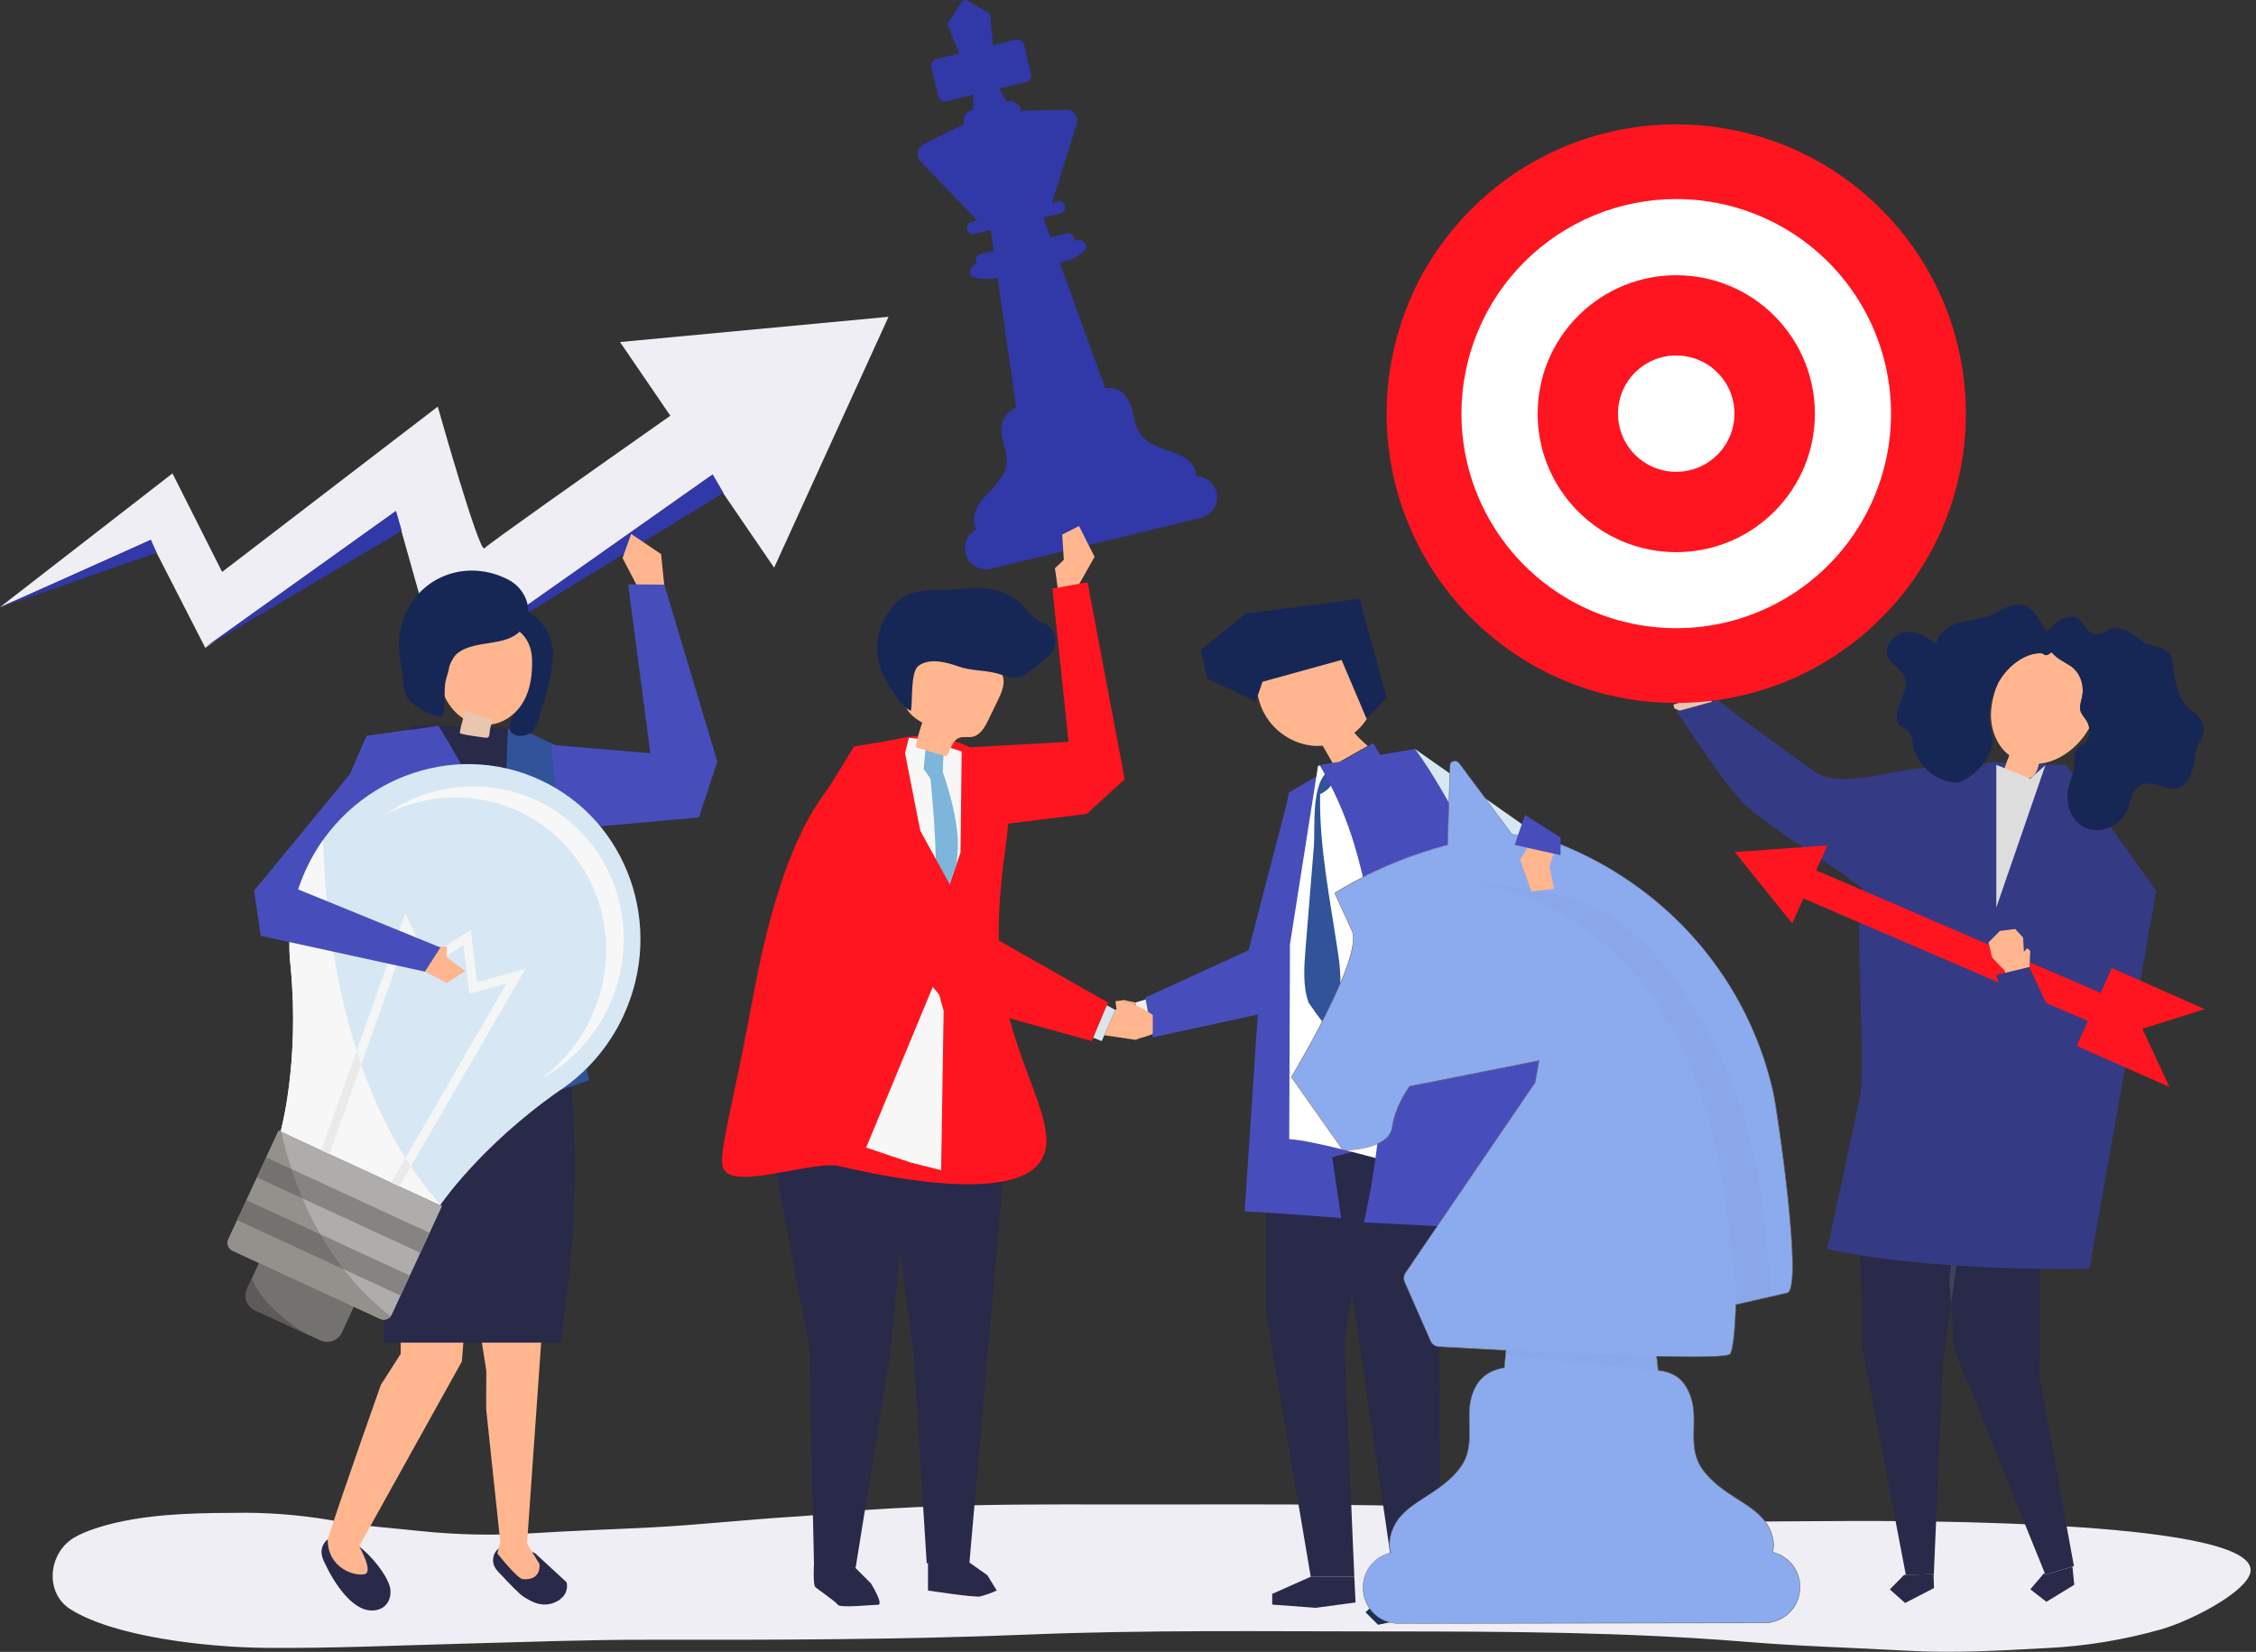 <svg width="411" height="301" viewBox="0 0 411 301" fill="none" xmlns="http://www.w3.org/2000/svg">
<rect x="0" y="0" width="411" height="301" fill="#333333" stroke="none"/>
<path d="M193.289 274.125C181.565 274.125 169.837 274.317 158.133 275.113C153.729 275.413 149.396 276.073 144.976 276.337C136.139 276.869 127.462 277.861 118.593 278.317C111.454 278.685 104.283 278.905 97.164 279.369C90.268 279.819 83.347 279.685 76.475 278.969C71.574 278.433 66.645 278.129 61.824 277.269C56.26 276.23 50.615 275.687 44.955 275.645C36.947 275.681 29.135 275.685 21.467 277.381C18.776 277.981 15.461 278.981 13.435 280.214C8.758 283.078 8.125 290.215 12.794 293.204C20.666 298.208 37.463 300.173 48.494 300.265C60.583 300.365 72.322 299.817 84.431 299.497C95.678 299.197 106.897 298.768 118.165 298.784C141.176 298.816 164.211 298.784 187.163 297.844C208.745 296.964 230.378 297.268 252.028 297.268C274.207 297.268 296.237 297.372 318.255 299.173C327.865 299.973 337.627 300.233 347.269 300.773C355.901 301.265 364.202 300.773 372.803 300.305C379.897 299.967 386.928 298.816 393.76 296.876C398.965 295.36 408.214 290.647 409.808 287.031C414.273 276.881 346.876 277.125 336.534 277.149C324.958 277.173 313.31 277.405 301.723 277.149C296.897 276.973 292.084 276.528 287.308 275.817C282.579 275.185 277.814 275.345 273.018 275.081C252.997 273.969 232.977 274.129 212.901 274.129C206.354 274.145 199.824 274.113 193.289 274.125Z" fill="#EFEEF5"/>
<path d="M62.515 162.046L73.274 150.964L77.518 132.87L79.893 132.245L66.767 134.094L63.752 141.043L46.307 162.274L46.343 162.402C51.736 162.826 57.126 161.262 62.515 162.046Z" fill="#474EBB"/>
<path d="M257.781 136.478L282.286 153.697L298.398 167.947L291.523 168.995L259.767 147.74L257.781 136.478Z" fill="#D7E8F4"/>
<path d="M217.939 86.814C217.938 86.463 217.884 86.114 217.779 85.778C217.586 85.216 217.277 84.7 216.87 84.266C215.853 83.134 214.32 82.638 212.866 82.146C211.321 81.618 209.759 81.022 208.522 79.965C206.163 77.965 206.964 74.868 205.319 72.508C204.145 70.82 202.88 70.588 201.351 70.736L193.062 47.848L194.592 47.476C195.308 47.304 198.139 45.792 197.935 44.96V44.928C197.872 44.549 197.662 44.21 197.35 43.985C197.038 43.76 196.649 43.667 196.269 43.728L195.669 43.872C195.705 43.712 195.705 43.547 195.669 43.388V43.364C195.634 43.22 195.571 43.084 195.484 42.965C195.397 42.846 195.286 42.745 195.16 42.668C195.033 42.592 194.893 42.541 194.746 42.519C194.6 42.496 194.451 42.504 194.307 42.539L191.392 43.248L190.083 39.647L193.202 38.887C193.346 38.853 193.482 38.791 193.602 38.704C193.722 38.618 193.824 38.508 193.902 38.382C193.979 38.256 194.031 38.116 194.054 37.97C194.077 37.824 194.07 37.674 194.035 37.531V37.511C194 37.367 193.937 37.231 193.849 37.111C193.761 36.992 193.651 36.891 193.524 36.814C193.397 36.737 193.257 36.686 193.11 36.663C192.963 36.641 192.814 36.647 192.67 36.682L191.665 36.926L196.217 22.404C196.278 22.108 196.271 21.803 196.196 21.511C196.122 21.218 195.982 20.946 195.788 20.715C195.593 20.484 195.349 20.3 195.073 20.177C194.797 20.054 194.497 19.995 194.195 20.004L188.638 20.108C187.773 20.108 186.912 20.176 186.055 20.252L186.007 20.056C185.871 19.504 185.522 19.028 185.035 18.733C184.549 18.438 183.965 18.349 183.412 18.484L183.308 18.512L182.075 16.111L186.944 14.931C187.1 14.895 187.246 14.829 187.376 14.736C187.506 14.643 187.616 14.525 187.699 14.389C187.783 14.253 187.838 14.102 187.863 13.944C187.887 13.787 187.879 13.626 187.841 13.471L186.552 8.122C186.515 7.966 186.448 7.82 186.354 7.69C186.26 7.561 186.141 7.452 186.004 7.369C185.867 7.286 185.715 7.232 185.557 7.209C185.398 7.185 185.237 7.194 185.082 7.234L180.902 8.246L180.405 2.869C180.395 2.751 180.356 2.637 180.292 2.538C180.228 2.438 180.14 2.356 180.037 2.297L176.177 0.097C176.012 0.003 175.817 -0.024 175.632 0.022C175.447 0.067 175.287 0.181 175.184 0.341L172.782 4.057C172.717 4.156 172.677 4.269 172.665 4.387C172.653 4.505 172.67 4.624 172.714 4.733L174.744 9.738L170.571 10.754C170.415 10.79 170.268 10.857 170.138 10.95C170.008 11.043 169.898 11.162 169.814 11.298C169.731 11.434 169.675 11.586 169.651 11.744C169.627 11.902 169.635 12.064 169.674 12.219L170.972 17.572C171.008 17.727 171.076 17.874 171.17 18.003C171.264 18.132 171.383 18.242 171.52 18.324C171.656 18.407 171.808 18.462 171.967 18.485C172.125 18.508 172.286 18.5 172.441 18.46L177.306 17.259V19.96H177.23C176.955 20.024 176.695 20.142 176.465 20.308C176.235 20.473 176.04 20.681 175.892 20.922C175.743 21.162 175.643 21.43 175.598 21.709C175.553 21.988 175.563 22.273 175.628 22.548L175.669 22.704C174.726 23.08 173.801 23.495 172.894 23.948L168.285 26.253C168.019 26.385 167.786 26.574 167.603 26.807C167.419 27.04 167.29 27.311 167.224 27.6C167.158 27.889 167.157 28.189 167.222 28.479C167.286 28.768 167.414 29.039 167.596 29.273L178.031 40.183L176.99 40.435C176.846 40.469 176.709 40.532 176.589 40.619C176.469 40.706 176.368 40.816 176.29 40.942C176.213 41.069 176.161 41.209 176.138 41.355C176.116 41.502 176.122 41.651 176.157 41.795C176.228 42.085 176.411 42.335 176.667 42.49C176.922 42.645 177.228 42.693 177.518 42.623L180.485 41.903L181.03 45.7L178.603 46.288C178.459 46.322 178.323 46.385 178.203 46.472C178.083 46.559 177.981 46.669 177.904 46.795C177.827 46.921 177.775 47.062 177.752 47.208C177.729 47.355 177.735 47.504 177.771 47.648V47.668C177.81 47.828 177.884 47.977 177.987 48.104L177.703 48.172C177.339 48.293 177.037 48.552 176.862 48.894C176.688 49.235 176.654 49.631 176.77 49.997V50.029C176.974 50.861 180.101 50.929 180.818 50.753L181.715 50.537L185.138 74.292C183.757 74.897 182.712 75.869 182.475 77.669C182.103 80.517 184.229 82.89 183.06 85.758C182.443 87.266 181.33 88.511 180.197 89.687C179.14 90.787 178.003 91.931 177.622 93.403C177.46 93.907 177.4 94.438 177.446 94.965C177.492 95.492 177.643 96.004 177.891 96.472C177.121 96.856 176.503 97.49 176.14 98.269C175.776 99.049 175.688 99.928 175.889 100.765L175.909 100.841C176.027 101.327 176.239 101.786 176.535 102.19C176.831 102.594 177.203 102.937 177.631 103.197C178.059 103.457 178.535 103.63 179.03 103.706C179.525 103.783 180.031 103.76 180.517 103.641L218.828 94.348C219.808 94.11 220.654 93.493 221.18 92.632C221.705 91.772 221.867 90.739 221.631 89.759V89.683C221.423 88.862 220.947 88.134 220.278 87.615C219.61 87.095 218.786 86.814 217.939 86.814Z" fill="#3138A7"/>
<path d="M196.366 106.841L199.413 101.469L196.578 95.844L193.511 97.408L193.811 102.005L192.186 103.541L192.75 107.486L196.366 106.841Z" fill="#FFB68E"/>
<path d="M176.383 136.194L194.665 135.166L191.73 107.246L198.137 106.101L204.896 141.995L197.965 148.308L179.33 150.612L176.383 136.194Z" fill="#FF151F"/>
<path d="M161.872 57.726L112.954 62.323L122.124 75.753C107.329 86.154 88.818 99.22 88.265 99.897C87.34 101.025 79.753 74.088 79.753 74.088L40.469 104.213L31.42 86.262L0 110.634L27.392 98.496L37.402 118.051L72.237 93.591L80.089 121.46L131.173 89.007L141.031 103.437L161.872 57.726Z" fill="#EFEEF5"/>
<path d="M80.053 121.52L131.801 89.811L129.839 86.418L80.053 121.52Z" fill="#3138A7"/>
<path d="M37.449 117.875L73.189 96.732L72.14 93.075L37.449 117.875Z" fill="#3138A7"/>
<path d="M27.492 98.332L0.213 110.602L28.53 100.717L27.492 98.332Z" fill="#3138A7"/>
<path d="M121.27 109.114L120.437 100.965L114.988 97.284L113.414 101.677L116.017 106.67V110.762L121.27 109.114Z" fill="#FFB68E"/>
<path d="M103.221 288.314L97.511 283.045C95.854 282.209 94.104 281.621 92.682 281.641C91.653 281.641 90.796 281.985 90.28 282.765C90.035 283.137 89.884 283.561 89.839 284.004C89.793 284.446 89.855 284.893 90.02 285.306C90.148 285.594 90.315 285.863 90.516 286.106C90.684 286.318 90.873 286.506 91.057 286.718C91.177 286.846 91.305 286.982 91.457 287.118C92.658 288.398 94.616 290.483 95.401 290.951C96.554 291.643 99.093 293.487 102.088 291.415L102.052 291.383C102.536 291.051 102.908 290.58 103.117 290.031C103.326 289.483 103.362 288.884 103.221 288.314Z" fill="#292949"/>
<path d="M98.741 242.439L98.28 249.052L96.018 281.245L98.28 284.99C98.28 284.99 98.741 287.986 95.281 287.754C94.252 287.686 90.608 283.057 90.608 283.057L91.137 280.937L88.57 256.765L88.594 249.744L87.369 241.951L98.741 242.439Z" fill="#FFB68E"/>
<path d="M62.548 280.141C61.483 279.805 60.494 279.857 59.701 280.485C59.324 280.783 59.025 281.168 58.829 281.607C58.633 282.046 58.546 282.526 58.576 283.005C58.665 283.638 58.864 284.25 59.165 284.814C60.546 287.798 64.414 294.551 68.85 293.311C70.712 292.791 71.421 290.911 71.041 289.21C70.472 286.678 66.1 281.245 62.548 280.141Z" fill="#292949"/>
<path d="M84.911 238.566L84.138 248.088L65.431 281.737C65.431 281.737 68.122 286.446 66.416 286.846C64.71 287.246 59.709 285.834 59.697 280.533C61.663 274.132 69.395 252.321 69.395 252.321L72.999 246.696L72.947 236.126L84.911 238.566Z" fill="#FFB68E"/>
<path d="M63.776 206.693C63.628 203.893 64.525 196.564 65.45 193.939C68.813 184.374 69.454 179.657 69.454 171.868C69.454 164.079 68.797 139.387 68.797 139.387L75.204 132.186L92.421 132.586L100.429 135.222C100.429 135.222 102.123 166.287 102.603 176.3C102.948 183.446 103.444 189.635 104.097 197.904C104.097 197.904 105.931 216.787 103.1 237.03C103.1 237.03 102.467 243.755 102.183 244.343C102.147 244.543 102.123 244.651 102.123 244.651H69.97V233.125C68.902 229.421 67.887 225.704 66.923 221.976C65.69 217.235 64.064 211.902 63.776 206.693Z" fill="#292949"/>
<path d="M66.775 134.094L65.638 139.163C65.638 139.163 69.241 166.907 69.462 171.868C69.682 176.829 63.283 196.672 63.283 196.672L89.798 200.124C89.798 200.124 93.694 178.937 94.819 168.427C95.944 157.918 79.9 132.258 79.9 132.258L66.775 134.094Z" fill="#474EBB"/>
<path d="M97.131 133.858L102.54 136.422C102.54 136.422 101.779 168.027 103.169 176.068C104.014 180.965 107.309 196.832 107.309 196.832L98.748 199.756C98.748 199.756 93.475 179.929 92.43 169.411C91.385 158.894 92.522 132.722 92.522 132.722L97.131 133.858Z" fill="#305399"/>
<path d="M96.097 122.276C96.798 124.992 95.184 127.677 93.775 129.969C93.198 130.905 92.305 132.206 93.046 133.274C93.879 134.474 95.949 134.23 96.858 133.338C97.45 132.674 97.874 131.876 98.091 131.013C99.32 127.273 101.034 122.032 100.702 118.099C100.429 114.947 96.561 109.346 92.573 111.35C91.884 111.757 91.328 112.354 90.972 113.07C90.711 113.456 90.537 113.892 90.459 114.351C90.271 116.175 92.033 116.643 93.19 117.627C94.609 118.846 95.623 120.467 96.097 122.276Z" fill="#172755"/>
<path d="M89.427 132.021C92.09 131.685 94.316 129.825 95.505 127.585C96.694 125.344 96.983 122.784 96.934 120.26C96.782 111.898 85.687 111.434 81.371 117.459C77.611 122.692 81.683 133.018 89.427 132.021Z" fill="#FFB68E"/>
<path d="M81.854 121.4C81.762 122.412 81.246 123.488 81.106 124.528C80.841 126.441 81.27 128.929 80.569 130.673C78.429 130.288 76.438 129.318 74.815 127.873C73.346 126.509 73.614 124.484 73.282 122.476C72.977 120.62 72.589 118.755 72.693 116.875C73.274 106.594 83.544 100.973 92.589 105.609C96.013 107.366 97.51 111.826 94.992 114.755C92.285 117.907 86.783 116.539 83.54 118.879C82.819 119.384 82.267 120.316 81.854 121.4Z" fill="#172755"/>
<path d="M89.651 131.173C89.515 131.793 89.378 132.418 89.25 133.038C89.186 133.326 89.21 134.142 88.966 134.338C88.824 134.426 88.653 134.456 88.49 134.422C88.009 134.366 83.685 133.818 83.749 133.542C83.863 132.813 84.029 132.094 84.245 131.389C84.429 130.825 84.501 129.761 84.842 129.329C85.561 129.808 86.356 130.163 87.192 130.381C88.02 130.616 88.855 130.839 89.699 131.049C89.691 131.077 89.659 131.125 89.651 131.173Z" fill="#EAC5B0"/>
<path d="M100.438 135.722L118.48 137.258L114.44 106.481L121.022 106.521L130.684 138.787L127.329 148.948L101.899 151.224L100.438 135.722Z" fill="#474EBB"/>
<path d="M147.521 177.493L144.43 176.648L146.664 172.16L150.532 171.716L152.538 174.348L147.521 177.493Z" fill="#D2C3A8"/>
<path d="M309.297 123.436L307.143 121.62L304.34 122.508L302.738 124.832L303.467 126.833L305.729 128.141L304.872 128.373L305.029 129.073L308.584 130.673C309.437 129.785 312.32 129.101 312.776 128.625L310.402 126.581L309.297 123.436Z" fill="#EAC5B0"/>
<path d="M377.551 285.458L377.631 286.222L377.891 288.77L372.814 291.867L369.883 289.594L372.289 286.774L372.513 286.638L372.634 286.93L377.551 285.458Z" fill="#292949"/>
<path d="M356.408 230.601C362.162 230.977 367.503 231.133 371.7 231.189L371.552 250.84L377.826 285.366L377.55 285.45L372.633 286.922L372.513 286.626L356.024 245.931L355.447 237.638L356.408 230.601Z" fill="#292949"/>
<path d="M355.159 233.374L355.452 237.63L353.958 248.44L352.28 287.386H352.252L352.228 286.822L347.211 286.978L339.307 245.611L338.883 228.717C344.32 229.585 350.026 230.157 355.412 230.533L355.159 233.374Z" fill="#292949"/>
<path d="M355.412 230.533L356.409 230.601L355.448 237.638L355.16 233.374L355.412 230.533Z" fill="#3B455A"/>
<path d="M346.884 286.97L347.228 286.962L352.245 286.806L352.265 287.37L352.341 289.366L347.072 292.087L344.297 289.61L346.884 286.97Z" fill="#292949"/>
<path d="M365.53 138.971C365.71 138.522 365.886 138.078 366.062 137.63L366.022 137.598C363.672 135.818 362.595 132.714 362.723 129.781C362.842 127.869 363.313 125.994 364.112 124.252C364.692 123.246 365.414 122.329 366.255 121.528C367.768 120.096 369.818 118.955 371.82 119.027C372.621 119.055 372.293 119.688 373.278 119.187C373.446 119.086 373.596 118.958 373.722 118.807L373.995 119.103C374.939 120.088 375.997 120.556 377.118 121.268C378.835 122.348 379.76 124.644 379.348 126.809C379.18 127.705 378.803 128.629 379.02 129.485C379.208 130.237 379.82 130.753 380.189 131.405C380.413 131.793 380.557 132.221 380.613 132.666C378.731 136.086 375.16 138.835 371.484 139.171V139.211C371.436 139.431 371.388 139.647 371.324 139.859C371.056 140.799 370.415 141.795 369.434 141.859C368.982 141.856 368.537 141.751 368.133 141.551L365.606 140.531C365.516 140.507 365.432 140.465 365.358 140.408C365.285 140.351 365.223 140.28 365.178 140.199C365.141 140.039 365.164 139.871 365.242 139.727L365.53 138.971Z" fill="#FFB68E"/>
<path d="M347.404 115.155C349.406 115.035 351.156 116.199 352.773 117.323C353.062 115.367 354.947 114.019 356.753 113.491C358.559 112.962 360.465 112.966 362.231 112.29C364.357 111.458 366.455 109.626 368.565 110.222C370.463 110.762 371.648 113.067 372.83 115.115L372.922 115.019C373.831 114.075 374.82 113.167 375.993 112.682C379.781 111.118 379.344 115.843 382.255 115.595C382.96 115.531 383.552 114.979 384.217 114.687C385.466 114.135 386.86 114.571 387.981 115.251C389.102 115.931 390.087 116.851 391.292 117.359C392.365 117.811 393.575 117.923 394.572 118.523C396.069 119.42 395.773 121.048 396.029 122.524C396.325 124.164 396.778 126.373 397.663 127.725C398.303 128.709 399.292 129.349 400.121 130.149C400.95 130.949 401.667 132.066 401.491 133.29C401.322 134.454 400.397 135.394 400.133 136.542C399.773 138.254 399.957 139.183 399.192 140.883C398.792 141.763 398.363 142.687 397.591 143.223C396.574 143.923 395.28 143.739 394.167 143.403C393.054 143.067 391.921 142.603 390.752 142.831C388.213 143.327 388.349 145.832 387.444 147.796C386.833 149.072 385.793 150.093 384.505 150.68C383.736 151.068 382.887 151.27 382.025 151.27C381.163 151.27 380.314 151.068 379.544 150.68C377.306 149.432 376.289 146.532 376.742 143.855C376.969 142.903 377.262 141.967 377.618 141.055C377.735 140.705 377.823 140.347 377.883 139.983C378.087 138.687 377.582 136.782 378.9 135.914C379.246 135.752 379.581 135.569 379.905 135.366C380.138 135.146 380.313 134.871 380.413 134.566C380.635 133.963 380.703 133.314 380.609 132.678C380.553 132.233 380.409 131.805 380.185 131.417C379.785 130.765 379.204 130.249 379.016 129.497C378.8 128.641 379.176 127.717 379.344 126.821C379.745 124.656 378.832 122.36 377.114 121.28C375.981 120.568 374.936 120.1 373.991 119.115L373.718 118.819C373.592 118.97 373.442 119.098 373.274 119.199C372.289 119.7 372.629 119.067 371.817 119.039C369.815 118.967 367.764 120.108 366.251 121.54C365.41 122.341 364.689 123.258 364.109 124.264C363.052 126.06 362.454 128.088 362.367 130.169C362.275 133.11 363.8 134.406 362.399 137.37C362.088 138.028 361.708 138.65 361.266 139.227C360.1 140.8 358.481 141.979 356.625 142.607C356.417 142.607 356.213 142.599 356.013 142.583C354.996 142.499 354.005 142.216 353.098 141.751C352.185 141.289 351.363 140.667 350.671 139.915C349.594 138.756 348.855 137.326 348.533 135.778C348.357 134.914 348.273 133.962 347.704 133.338C347.248 132.834 346.551 132.642 346.103 132.138C344.157 130.097 347.864 126.397 347.031 123.592C346.503 121.82 344.321 121.128 343.828 119.335C343.316 117.347 345.414 115.275 347.404 115.155Z" fill="#172755"/>
<path d="M305.43 129.621C305.578 129.593 312.305 140.383 316.993 145.656C321.274 150.456 334.375 157.714 339.268 161.906C337.718 167.343 340.037 194.291 338.868 199.756C331.536 234.522 332.737 227.577 332.737 227.577C334.739 228.005 336.781 228.377 338.88 228.717C344.317 229.585 350.023 230.157 355.408 230.533L356.405 230.601C362.159 230.977 367.501 231.133 371.697 231.189C377.134 231.261 380.65 231.165 380.65 231.165L392.83 162.322L384.51 150.676C383.74 151.064 382.891 151.266 382.029 151.266C381.168 151.266 380.318 151.064 379.549 150.676C377.31 149.428 376.293 146.528 376.746 143.851C376.973 142.899 377.266 141.963 377.623 141.051L376.458 139.423L371.473 139.223C371.424 139.443 371.376 139.659 371.312 139.871C371.044 140.811 370.403 141.807 369.422 141.871C368.971 141.868 368.526 141.763 368.121 141.563L365.595 140.543C365.505 140.519 365.42 140.477 365.347 140.42C365.273 140.363 365.212 140.292 365.166 140.211C365.13 140.051 365.153 139.883 365.23 139.739L365.531 138.975L362.908 138.871C362.531 138.951 361.975 139.071 361.278 139.231C360.112 140.804 358.493 141.983 356.638 142.611C356.429 142.611 356.225 142.603 356.025 142.587C355.008 142.503 354.018 142.22 353.11 141.755C352.197 141.293 351.376 140.671 350.684 139.919C344.978 140.167 335.788 143.739 330.932 140.811C329.33 139.855 312.641 127.609 313.037 127.541C313.037 127.541 306.271 129.457 305.622 129.573L305.43 129.621Z" fill="#353A85"/>
<path d="M342.2 113.137C363.071 92.823 363.506 59.448 343.171 38.592C322.836 17.735 289.433 17.296 268.562 37.61C247.691 57.924 247.256 91.3 267.591 112.156C287.925 133.012 321.329 133.452 342.2 113.137Z" fill="#FF151F"/>
<path d="M266.246 75.245C266.222 82.978 268.493 90.545 272.773 96.989C277.053 103.432 283.15 108.463 290.292 111.444C297.434 114.426 305.3 115.224 312.896 113.738C320.492 112.252 327.476 108.549 332.966 103.097C338.455 97.645 342.203 90.688 343.735 83.108C345.267 75.527 344.515 67.663 341.573 60.51C338.632 53.356 333.633 47.235 327.21 42.921C320.786 38.606 313.226 36.292 305.486 36.27C295.111 36.244 285.15 40.334 277.792 47.642C270.434 54.95 266.281 64.879 266.246 75.245Z" fill="white"/>
<path d="M323.145 93.319C333.061 83.518 333.147 67.543 323.339 57.636C313.53 47.729 297.541 47.642 287.625 57.443C277.71 67.243 277.623 83.219 287.432 93.126C297.241 103.032 313.23 103.119 323.145 93.319Z" fill="#FF151F"/>
<path d="M294.766 75.332C294.759 77.43 295.374 79.481 296.534 81.229C297.694 82.976 299.347 84.341 301.283 85.15C303.22 85.959 305.353 86.175 307.413 85.773C309.472 85.371 311.366 84.367 312.855 82.889C314.344 81.411 315.361 79.525 315.777 77.47C316.193 75.414 315.989 73.282 315.192 71.342C314.395 69.402 313.04 67.742 311.298 66.572C309.557 65.401 307.507 64.773 305.408 64.767C302.595 64.759 299.894 65.868 297.899 67.849C295.903 69.83 294.776 72.522 294.766 75.332Z" fill="white"/>
<path d="M382.695 180.909L384.737 176.388L401.642 183.874L390.302 187.466L395.239 198.06L378.334 190.579L380.384 186.038L328.556 163.71L326.506 168.251L316.031 155.253L332.924 154.045L330.874 158.586L382.695 180.909Z" fill="#FF151F"/>
<path d="M400.682 185.998V185.954V185.998ZM401.631 183.894L401.655 183.85L401.631 183.894Z" fill="#587BC9"/>
<path d="M234.941 144.403L227.461 173.164L208.65 181.769L210.008 189.018L230.861 184.486L247.786 157.77L234.941 144.403Z" fill="#474EBB"/>
<path d="M230.633 209.174V239.066L238.793 287.302H246.729L244.915 244.727L250.129 209.854L230.633 209.174Z" fill="#292949"/>
<path d="M234.79 144.423L250.182 135.418C250.182 135.418 258.226 148.98 268.396 171.12C278.566 193.259 273.393 224.22 273.393 224.22C273.393 224.22 234.482 221.052 226.758 220.727L229.673 176.949L234.79 144.423Z" fill="#474EBB"/>
<path d="M242.705 210.85L253.904 287.402H262.365L262.209 245.648L269.172 203.893L242.705 210.85Z" fill="#292949"/>
<path d="M228.592 122.984C233.397 122.584 237.229 118.035 242.045 118.283C245.181 118.447 247.987 120.772 249.381 123.664C250.076 124.996 250.364 126.503 250.21 127.997C250.057 128.946 249.718 129.855 249.213 130.673C248.565 131.766 247.724 132.731 246.73 133.522C247.473 134.387 248.292 135.183 249.177 135.902L242.998 139.419L240.968 135.87C240.303 135.936 239.632 135.936 238.966 135.87C236.916 135.616 234.973 134.812 233.343 133.544C231.712 132.277 230.455 130.592 229.705 128.669C229.032 126.865 228.792 124.912 228.592 122.984Z" fill="#FFB68E"/>
<path d="M230.008 124.228L244.41 120.244L248.975 131.001L252.615 127.085L247.67 109.09L226.896 111.814L218.74 118.439L219.925 123.648L228.77 127.813L230.008 124.228Z" fill="#172755"/>
<path d="M240.122 139.539L257.456 136.698C257.456 136.698 263.554 144.095 273.728 166.235C283.903 188.374 278.725 219.331 278.725 219.331C278.725 219.331 242.597 207.893 234.873 207.573L235.005 172.08L240.122 139.539Z" fill="white"/>
<path d="M237.841 172.916C237.577 176.148 237.32 179.781 238.418 182.717C238.418 182.717 241.116 186.67 241.268 186.466C241.268 186.33 243.27 184.066 243.715 182.529C244.448 179.925 244.219 176.845 243.823 174.092C242.41 164.327 240.323 154.581 240.496 144.711C242.325 143.831 243.759 142.167 242.269 140.347C238.746 142.347 239.643 150.804 239.35 154.349C238.854 160.534 238.351 166.723 237.841 172.916Z" fill="#305399"/>
<path d="M238.795 287.302L231.771 290.426V292.379L239.704 292.963L246.955 291.991L246.731 287.302H238.795Z" fill="#292949"/>
<path d="M255.05 287.302L251.242 291.491L248.768 293.771L251.054 296.055L257.524 294.723L263.046 289.966L262.097 287.302H255.05Z" fill="#1A3151"/>
<path d="M274.137 166.575C263.911 144.087 257.78 136.478 257.78 136.478L240.463 139.411V139.503C240.975 140.407 241.5 141.303 241.976 142.227C243.87 145.87 245.43 149.677 246.637 153.601C248.755 160.506 249.977 167.747 250.845 174.908C251.684 181.782 252.021 188.708 251.854 195.631C251.608 204.75 250.476 213.823 248.475 222.724C264.199 223.524 282.71 224.5 282.71 224.5C282.71 224.5 284.363 189.058 274.137 166.575Z" fill="#474EBB"/>
<path d="M174.66 283.345L179.865 287.014L181.591 289.814C180.614 290.255 179.603 290.616 178.568 290.895C177.487 291.111 169.062 289.814 169.062 289.814V284.846L174.66 283.345Z" fill="#292949"/>
<path d="M155.87 285.718L158.673 288.518C158.673 288.518 161.047 292.403 159.97 292.403C158.893 292.403 153.055 293.051 152.623 292.403C152.19 291.755 148.951 289.602 148.519 289.166C148.086 288.73 148.287 284.95 148.287 284.95L155.87 285.718Z" fill="#292949"/>
<path d="M165.803 209.962L162.132 246.868L155.869 285.718H148.306L147.445 245.143C147.445 245.143 139.881 208.238 139.236 197.232L165.803 209.962Z" fill="#292949"/>
<path d="M183.086 210.61L176.603 284.854H168.827L166.453 246.868L161.988 213.238L178.981 193.343L183.086 210.61Z" fill="#292949"/>
<path d="M179.899 137.986C179.899 137.986 170.413 130.841 160.215 135.91C150.017 140.979 142.465 153.169 137.216 181.517C131.967 209.866 129.476 213.186 133.656 214.246C137.836 215.307 149.028 211.63 152.688 212.446C156.347 213.262 180.744 219.203 188.288 212.982C195.831 206.761 182.87 193.843 182.025 173.628C181.18 153.413 187.815 144.847 179.899 137.986Z" fill="#FF151F"/>
<path d="M168.395 134.754L165.584 134.438L164.875 137.206L170.809 167.427L174.985 155.345L175.197 136.922L168.395 134.754Z" fill="#F7F7F7"/>
<path d="M174.221 157.557C174.373 156.421 174.469 155.397 174.501 154.561C174.718 148.772 171.771 140.731 171.771 140.731C171.758 139.701 171.8 138.672 171.895 137.646L168.6 136.586L168.283 140.147L169.512 141.891C169.512 141.891 171.01 155.973 170.257 161.414C170.181 161.986 170.081 162.57 169.973 163.162L170.81 167.427L174.221 157.557Z" fill="#7DB5DB"/>
<path d="M170.408 178.681L157.795 209.106L165.803 211.798L171.457 213.23L171.913 184.182L170.408 178.681Z" fill="#F7F7F7"/>
<path d="M172.39 137.818L166.82 136.15C167.101 134.631 167.503 133.137 168.022 131.681C166.552 130.817 164.89 129.633 164.939 127.929C164.984 127.394 165.12 126.871 165.339 126.381C166.14 124.308 166.272 121.98 167.705 120.168C168.178 119.564 168.262 118.711 168.79 118.167C169.715 117.191 171.193 116.967 172.53 116.999C175.966 117.071 179.445 118.495 181.599 121.172C182.207 121.863 182.622 122.702 182.801 123.604C183.013 124.996 182.4 126.365 181.772 127.633C181.206 128.801 180.64 129.972 180.074 131.145C179.425 132.494 178.572 134.002 177.099 134.266C176.318 134.406 175.473 134.158 174.736 134.45C173.415 134.946 173.235 136.702 172.39 137.818Z" fill="#FFB68E"/>
<path d="M189.66 113.327C189.24 113.151 188.844 112.925 188.478 112.654C187.277 111.718 186.616 110.294 185.311 109.374C182.676 107.51 178.973 106.75 175.797 107.23C172.762 107.686 168.902 107.182 166.052 108.114C164.867 108.535 163.805 109.239 162.956 110.166C161.466 111.751 160.451 113.722 160.026 115.855C159.602 117.988 159.784 120.198 160.554 122.232C160.923 123.132 161.372 123.997 161.895 124.816C162.952 126.529 164.202 128.637 165.939 129.533C166.308 127.893 165.819 122.408 167.349 121.304C169.375 119.84 172.422 120.66 174.556 121.42C177.107 122.324 179.465 122.032 182.036 122.82C183.345 123.22 184.779 123.868 186.012 123.272C187.437 122.584 190.717 120.072 191.654 118.851C192.045 118.299 192.272 117.646 192.307 116.97C192.341 116.293 192.183 115.621 191.85 115.031C191.305 114.019 190.492 113.703 189.66 113.327Z" fill="#172755"/>
<path d="M164.903 134.438L155.609 136.022L146.092 151.425L171.93 182.225L198.901 189.699L201.848 182.677L177.143 168.635L161.956 141.007L164.903 134.438Z" fill="#FF151F"/>
<path d="M201.643 183.17L203.208 184.034L200.714 189.699L199.156 189.09L201.643 183.17Z" fill="#DAE5EA"/>
<path d="M208.716 182.113L206.838 182.677L208.195 189.019L209.901 188.434L208.716 182.113Z" fill="#EDEEEF"/>
<path d="M203.21 184.034L205.476 182.449L208.651 184.034L210.009 184.942V188.338L206.837 189.471L201.184 188.634L203.21 184.034Z" fill="#FFB68E"/>
<path d="M206.837 182.677L204.795 182.225L203.209 182.449L203.661 185.622L205.023 185.394V182.765L205.475 182.449L206.941 183.169L206.837 182.677Z" fill="#FFB68E"/>
<path d="M327.903 289.11C327.903 287.661 327.413 286.253 326.512 285.116C325.612 283.98 324.354 283.179 322.942 282.845C323.078 282.261 323.127 281.66 323.087 281.061C322.994 280.058 322.69 279.086 322.194 278.209C320.992 275.932 318.65 274.504 316.468 273.116C314.137 271.632 311.807 270.023 310.193 267.783C307.118 263.522 309.653 258.753 307.899 254.181C306.642 250.928 304.656 250.036 302.077 249.676L301.793 247.112C309.096 247.284 314.606 247.236 315.147 246.712C315.619 246.271 316.075 242.911 316.216 237.698L325.589 235.558C328.572 234.842 323.731 202.081 323.067 199.104C319.84 184.665 311.651 171.811 299.923 162.778C294.52 158.603 288.496 155.299 282.069 152.989C281.2 152.677 275.642 152.217 275.398 151.885L265.853 139.083C265.352 138.411 264.207 138.611 264.183 139.375L263.722 153.921C251.514 157.121 243.178 162.666 243.178 162.666L246.313 169.523C248.507 174.324 235.266 196.196 235.266 196.196L244.671 209.518C244.671 209.518 253 209.582 253.6 205.445C254.201 201.308 256.803 197.904 256.803 197.904L280.387 193.231L279.691 197.232L256.067 231.905C255.899 232.153 255.796 232.439 255.769 232.737C255.742 233.035 255.79 233.335 255.911 233.61L260.611 244.327C260.743 244.625 260.954 244.881 261.222 245.067C261.49 245.252 261.803 245.361 262.129 245.379C264.131 245.491 268.691 245.747 274.357 246.035L274.061 249.208C271.55 249.66 269.444 250.848 268.343 253.729C266.605 258.289 269.144 263.046 266.097 267.331C264.495 269.575 262.161 271.187 259.834 272.68C257.66 274.076 255.342 275.512 254.129 277.792C253.1 279.725 252.928 281.441 253.356 282.961C251.932 283.288 250.661 284.087 249.751 285.229C248.84 286.37 248.344 287.787 248.343 289.246V289.378C248.343 290.226 248.511 291.065 248.837 291.847C249.162 292.63 249.639 293.34 250.239 293.939C250.84 294.537 251.553 295.011 252.337 295.334C253.121 295.656 253.961 295.821 254.809 295.819L321.457 295.711C322.305 295.711 323.145 295.543 323.929 295.218C324.712 294.892 325.424 294.416 326.023 293.815C326.621 293.215 327.096 292.502 327.419 291.718C327.741 290.934 327.906 290.094 327.903 289.246V289.11Z" fill="#8CABEF"/>
<g style="mix-blend-mode:multiply" opacity="0.16">
<g style="mix-blend-mode:multiply" opacity="0.16">
<path d="M274.35 246.028L301.793 247.14L302.078 249.704L274.35 246.948V246.028Z" fill="black"/>
</g>
</g>
<g style="mix-blend-mode:multiply" opacity="0.16">
<g style="mix-blend-mode:multiply" opacity="0.16">
<path d="M316.217 237.742C316.841 237.598 314.755 221.716 314.535 220.111C313.742 214.088 312.481 208.136 310.763 202.309C307.159 190.419 301.117 178.937 291.211 171.16C284.344 165.771 275.68 161.018 266.65 161.114C273.429 161.042 280.552 161.914 286.999 163.995C298.507 167.735 306.218 178.693 311.62 188.922C316.667 198.496 319.874 208.93 321.073 219.683C321.206 220.883 323.14 236.046 322.347 236.342L316.217 237.742Z" fill="black"/>
</g>
</g>
<path d="M254.81 295.859C253.086 295.858 251.433 295.175 250.212 293.959C248.991 292.743 248.302 291.093 248.296 289.37V289.246C248.288 287.782 248.778 286.359 249.686 285.209C250.594 284.06 251.866 283.253 253.293 282.921C252.844 281.321 253.109 279.593 254.094 277.76C255.295 275.544 257.477 274.132 259.607 272.768L259.82 272.632C262.086 271.175 264.44 269.567 266.066 267.295C267.792 264.894 267.728 262.374 267.667 259.718C267.615 257.741 267.563 255.717 268.32 253.717C269.301 251.152 271.123 249.716 274.038 249.172L274.326 246.083C268.829 245.807 264.336 245.555 262.146 245.431C261.812 245.413 261.489 245.301 261.215 245.11C260.941 244.918 260.725 244.654 260.592 244.347L255.86 233.637C255.735 233.357 255.685 233.05 255.713 232.745C255.741 232.439 255.847 232.146 256.02 231.893L279.644 197.228L280.316 193.359L256.812 198.016C256.632 198.26 254.214 201.576 253.641 205.521C253.057 209.566 245.049 209.634 244.696 209.634H244.648L235.223 196.288V196.26C235.355 196.044 248.436 174.356 246.266 169.631L243.115 162.734L243.147 162.714C249.524 158.811 256.441 155.866 263.675 153.973L264.132 139.463C264.138 139.355 264.167 139.249 264.215 139.152C264.264 139.055 264.331 138.969 264.414 138.899C264.497 138.829 264.593 138.777 264.696 138.745C264.8 138.713 264.909 138.703 265.017 138.715C265.185 138.712 265.352 138.75 265.503 138.825C265.654 138.899 265.785 139.008 265.886 139.143L275.431 151.945C275.551 152.109 277.433 152.345 278.943 152.541C279.998 152.641 281.047 152.805 282.082 153.033C288.513 155.346 294.542 158.652 299.948 162.83C305.721 167.285 310.685 172.698 314.623 178.833C318.632 185.049 321.511 191.924 323.128 199.14C323.744 201.904 328.701 234.906 325.618 235.646L322.371 236.386L321.254 236.642L316.281 237.778C316.145 242.691 315.708 246.311 315.196 246.792C314.843 247.116 312.609 247.276 308.365 247.276C306.559 247.276 304.361 247.248 301.862 247.188L302.138 249.664C304.729 250.032 306.707 250.948 307.96 254.193C308.725 256.193 308.677 258.217 308.633 260.194C308.573 262.854 308.513 265.362 310.235 267.767C311.868 270.031 314.239 271.635 316.501 273.084L316.713 273.22C318.847 274.576 321.054 275.98 322.239 278.197C322.74 279.079 323.047 280.058 323.14 281.069C323.179 281.655 323.133 282.244 323.003 282.817C324.416 283.158 325.673 283.965 326.571 285.106C327.47 286.248 327.958 287.658 327.956 289.11V289.246C327.959 290.97 327.276 292.624 326.058 293.844C324.84 295.065 323.187 295.752 321.462 295.755L254.81 295.859ZM280.436 193.219L279.732 197.252L256.108 231.925C255.943 232.165 255.842 232.444 255.816 232.734C255.789 233.023 255.837 233.315 255.956 233.581L260.664 244.299C260.79 244.59 260.995 244.84 261.255 245.021C261.516 245.201 261.821 245.306 262.138 245.323C264.336 245.447 268.849 245.699 274.366 245.979H274.418L274.11 249.236H274.078C271.175 249.756 269.369 251.184 268.396 253.729C267.647 255.693 267.7 257.729 267.752 259.694C267.816 262.25 267.884 264.894 266.15 267.327C264.512 269.615 262.146 271.231 259.88 272.692L259.663 272.828C257.545 274.184 255.355 275.588 254.186 277.784C253.217 279.609 252.957 281.337 253.421 282.921V282.969H253.373C251.948 283.287 250.676 284.084 249.769 285.226C248.861 286.369 248.374 287.788 248.388 289.246V289.378C248.388 291.076 249.063 292.704 250.264 293.904C251.466 295.105 253.095 295.779 254.794 295.779L321.458 295.647C323.157 295.647 324.787 294.973 325.988 293.772C327.189 292.572 327.864 290.944 327.864 289.246V289.114C327.861 287.676 327.373 286.281 326.478 285.154C325.584 284.026 324.336 283.233 322.935 282.901H322.891V282.857C323.025 282.278 323.072 281.682 323.032 281.089C322.941 280.092 322.638 279.126 322.143 278.257C320.969 276.064 318.775 274.656 316.653 273.316L316.437 273.18C314.155 271.727 311.792 270.115 310.146 267.835C308.397 265.406 308.457 262.766 308.513 260.21C308.561 258.241 308.605 256.209 307.848 254.241C306.607 251.04 304.645 250.128 302.066 249.768H302.03L301.734 247.116H301.786C304.317 247.176 306.523 247.208 308.341 247.208C312.501 247.208 314.775 247.052 315.107 246.744C315.508 246.371 316.008 243.403 316.161 237.762V237.726L322.327 236.298L325.574 235.554C326.775 235.266 326.799 229.113 325.642 218.227C324.733 209.702 323.352 200.68 323.011 199.16C321.41 191.938 318.546 185.056 314.551 178.829C310.618 172.708 305.664 167.307 299.904 162.858C294.505 158.687 288.484 155.386 282.062 153.077C281.033 152.854 279.991 152.691 278.943 152.589C276.809 152.321 275.503 152.141 275.367 151.957L265.822 139.155C265.73 139.029 265.609 138.927 265.47 138.857C265.331 138.787 265.177 138.752 265.021 138.755C264.925 138.744 264.829 138.753 264.736 138.78C264.644 138.807 264.558 138.852 264.484 138.913C264.409 138.974 264.347 139.049 264.302 139.133C264.257 139.218 264.229 139.311 264.22 139.407L263.768 154.025H263.735C256.514 155.916 249.609 158.853 243.239 162.742L246.354 169.567C247.271 171.568 245.689 176.677 241.653 184.742C238.758 190.527 235.575 195.836 235.323 196.256L244.696 209.53C245.053 209.53 252.977 209.482 253.553 205.497C254.146 201.396 256.728 197.972 256.756 197.936L280.436 193.219Z" fill="#6D6E71"/>
<path d="M64.465 238.094L62.315 242.739C62.155 243.096 61.928 243.418 61.644 243.687C61.36 243.956 61.026 244.166 60.661 244.306C60.295 244.445 59.906 244.512 59.515 244.501C59.124 244.49 58.739 244.403 58.383 244.243L46.447 238.738C45.734 238.398 45.186 237.79 44.923 237.047C44.659 236.303 44.702 235.486 45.041 234.774L47.191 230.125L64.465 238.094Z" fill="#73726F"/>
<path d="M55.788 158.366C63.351 142.023 82.419 134.734 98.379 142.103C114.339 149.472 121.15 168.703 113.594 185.054C111.025 190.637 106.95 195.396 101.826 198.796C87.412 208.886 80.204 219.599 80.204 219.599L65.666 212.874L51.123 206.157C51.123 206.157 54.611 193.755 52.953 176.224C52.22 170.124 53.202 163.94 55.788 158.366Z" fill="#D7E8F4"/>
<path d="M80.53 219.743L71.397 239.486C71.314 239.681 71.193 239.856 71.041 240.004C70.89 240.151 70.711 240.267 70.514 240.344C70.318 240.422 70.108 240.46 69.896 240.456C69.685 240.453 69.477 240.407 69.283 240.323L42.376 227.897C42.186 227.804 42.016 227.675 41.877 227.517C41.737 227.359 41.63 227.174 41.562 226.975C41.494 226.775 41.466 226.564 41.48 226.354C41.494 226.143 41.549 225.937 41.643 225.748L50.772 206.005L80.53 219.743Z" fill="#AFADAC"/>
<path d="M58.859 153.057C59.407 171.148 63.159 200.432 80.245 219.515L80.192 219.587L65.666 212.874L51.123 206.157C51.123 206.157 54.611 193.755 52.953 176.224C52.225 170.122 53.212 163.939 55.804 158.366C56.658 156.506 57.68 154.729 58.859 153.057Z" fill="#F7F7F7"/>
<path d="M107.741 185.306C114.344 171.032 108.398 154.245 94.464 147.812C90.569 146.025 86.311 145.172 82.028 145.321C77.745 145.469 73.556 146.616 69.795 148.668C77.735 142.931 88.314 141.487 97.671 145.804C111.605 152.237 117.551 169.027 110.949 183.302C108.337 188.988 103.943 193.67 98.432 196.64C102.458 193.724 105.665 189.82 107.741 185.306Z" fill="#F7F7F7"/>
<path d="M71.272 215.471L92.297 179.189L85.498 181.093L84.437 172.22L77.03 176.917L74.071 170.732L60.029 210.278L58.539 209.59L73.855 166.435L77.727 174.524L85.763 169.427L86.904 178.977L95.749 176.5L72.761 216.159L71.272 215.471Z" fill="#F4F5F5"/>
<path d="M74.875 212.538L72.777 216.139L71.272 215.467L73.858 210.998C74.186 211.518 74.525 212.032 74.875 212.538Z" fill="#EBEAEB"/>
<path d="M65.81 193.995L60.029 210.278L58.539 209.59L64.97 191.471C65.239 192.316 65.519 193.158 65.81 193.995Z" fill="#EBEAEB"/>
<path d="M48.507 210.902L46.82 214.548L76.578 228.287L78.265 224.641L48.507 210.902Z" fill="#868381"/>
<path d="M44.905 218.685L43.219 222.331L72.977 236.069L74.663 232.423L44.905 218.685Z" fill="#868381"/>
<path d="M58.348 224.9L44.906 218.691L46.82 214.551L55.113 218.379C56.06 220.615 57.14 222.793 58.348 224.9Z" fill="#94908B"/>
<path d="M48.506 210.906L50.772 206.005L51.241 206.221C51.785 208.622 52.414 210.902 53.111 213.022L48.506 210.906Z" fill="#94908B"/>
<path d="M69.269 240.323L42.362 227.897C42.172 227.804 42.003 227.675 41.863 227.517C41.724 227.359 41.617 227.174 41.548 226.975C41.48 226.775 41.453 226.564 41.466 226.353C41.48 226.143 41.536 225.937 41.629 225.748L43.207 222.34L62.635 231.309C65.103 234.501 67.969 237.366 71.163 239.835C70.946 240.114 70.642 240.313 70.299 240.401C69.957 240.489 69.595 240.462 69.269 240.323Z" fill="#94908B"/>
<path d="M55.113 218.379L46.82 214.551L48.506 210.906L53.111 213.034C53.741 214.92 54.408 216.702 55.113 218.379Z" fill="#73726F"/>
<path d="M62.648 231.309L43.221 222.34L44.906 218.691L58.348 224.9C59.629 227.135 61.066 229.276 62.648 231.309Z" fill="#73726F"/>
<path d="M45.894 232.949C47.72 237.81 53.686 241.779 55.696 243.007L46.447 238.738C45.734 238.398 45.186 237.79 44.923 237.047C44.659 236.303 44.702 235.486 45.041 234.774L45.894 232.949Z" fill="#5D5A59"/>
<path d="M276.949 156.657L279.007 162.478L283.103 161.93L282.283 157.906L283.296 154.757L278.835 153.505L276.949 156.657Z" fill="#FFB68E"/>
<path d="M277.817 148.492L275.943 153.961L284.3 155.821V152.613L277.817 148.492Z" fill="#474EBB"/>
<path d="M363.688 139.363V165.367L372.637 139.419L369.882 141.871L363.688 139.363Z" fill="#DDDDDD"/>
<path d="M78.199 172.568L81.438 172.484L81.366 174.42L84.769 176.929L81.41 179.117L77.102 176.889L78.199 172.568Z" fill="#FFB68E"/>
<path d="M53.834 161.866C53.834 161.866 52.092 161.366 46.318 162.402L47.492 170.515L77.406 177.045L80.245 172.644L53.834 161.866Z" fill="#474EBB"/>
<path d="M362.92 174.464L362.271 171.724L364.326 169.643L367.128 169.275L368.57 170.824L368.714 173.432L369.307 172.772L369.863 173.228L369.695 177.129C368.514 177.485 366.6 179.745 365.967 179.929L365.222 176.885L362.92 174.464Z" fill="#FFB68E"/>
<path d="M372.637 205.493L363.672 177.653L369.694 176.204L381.306 201.024L372.637 205.493Z" fill="#353A85"/>
</svg>
